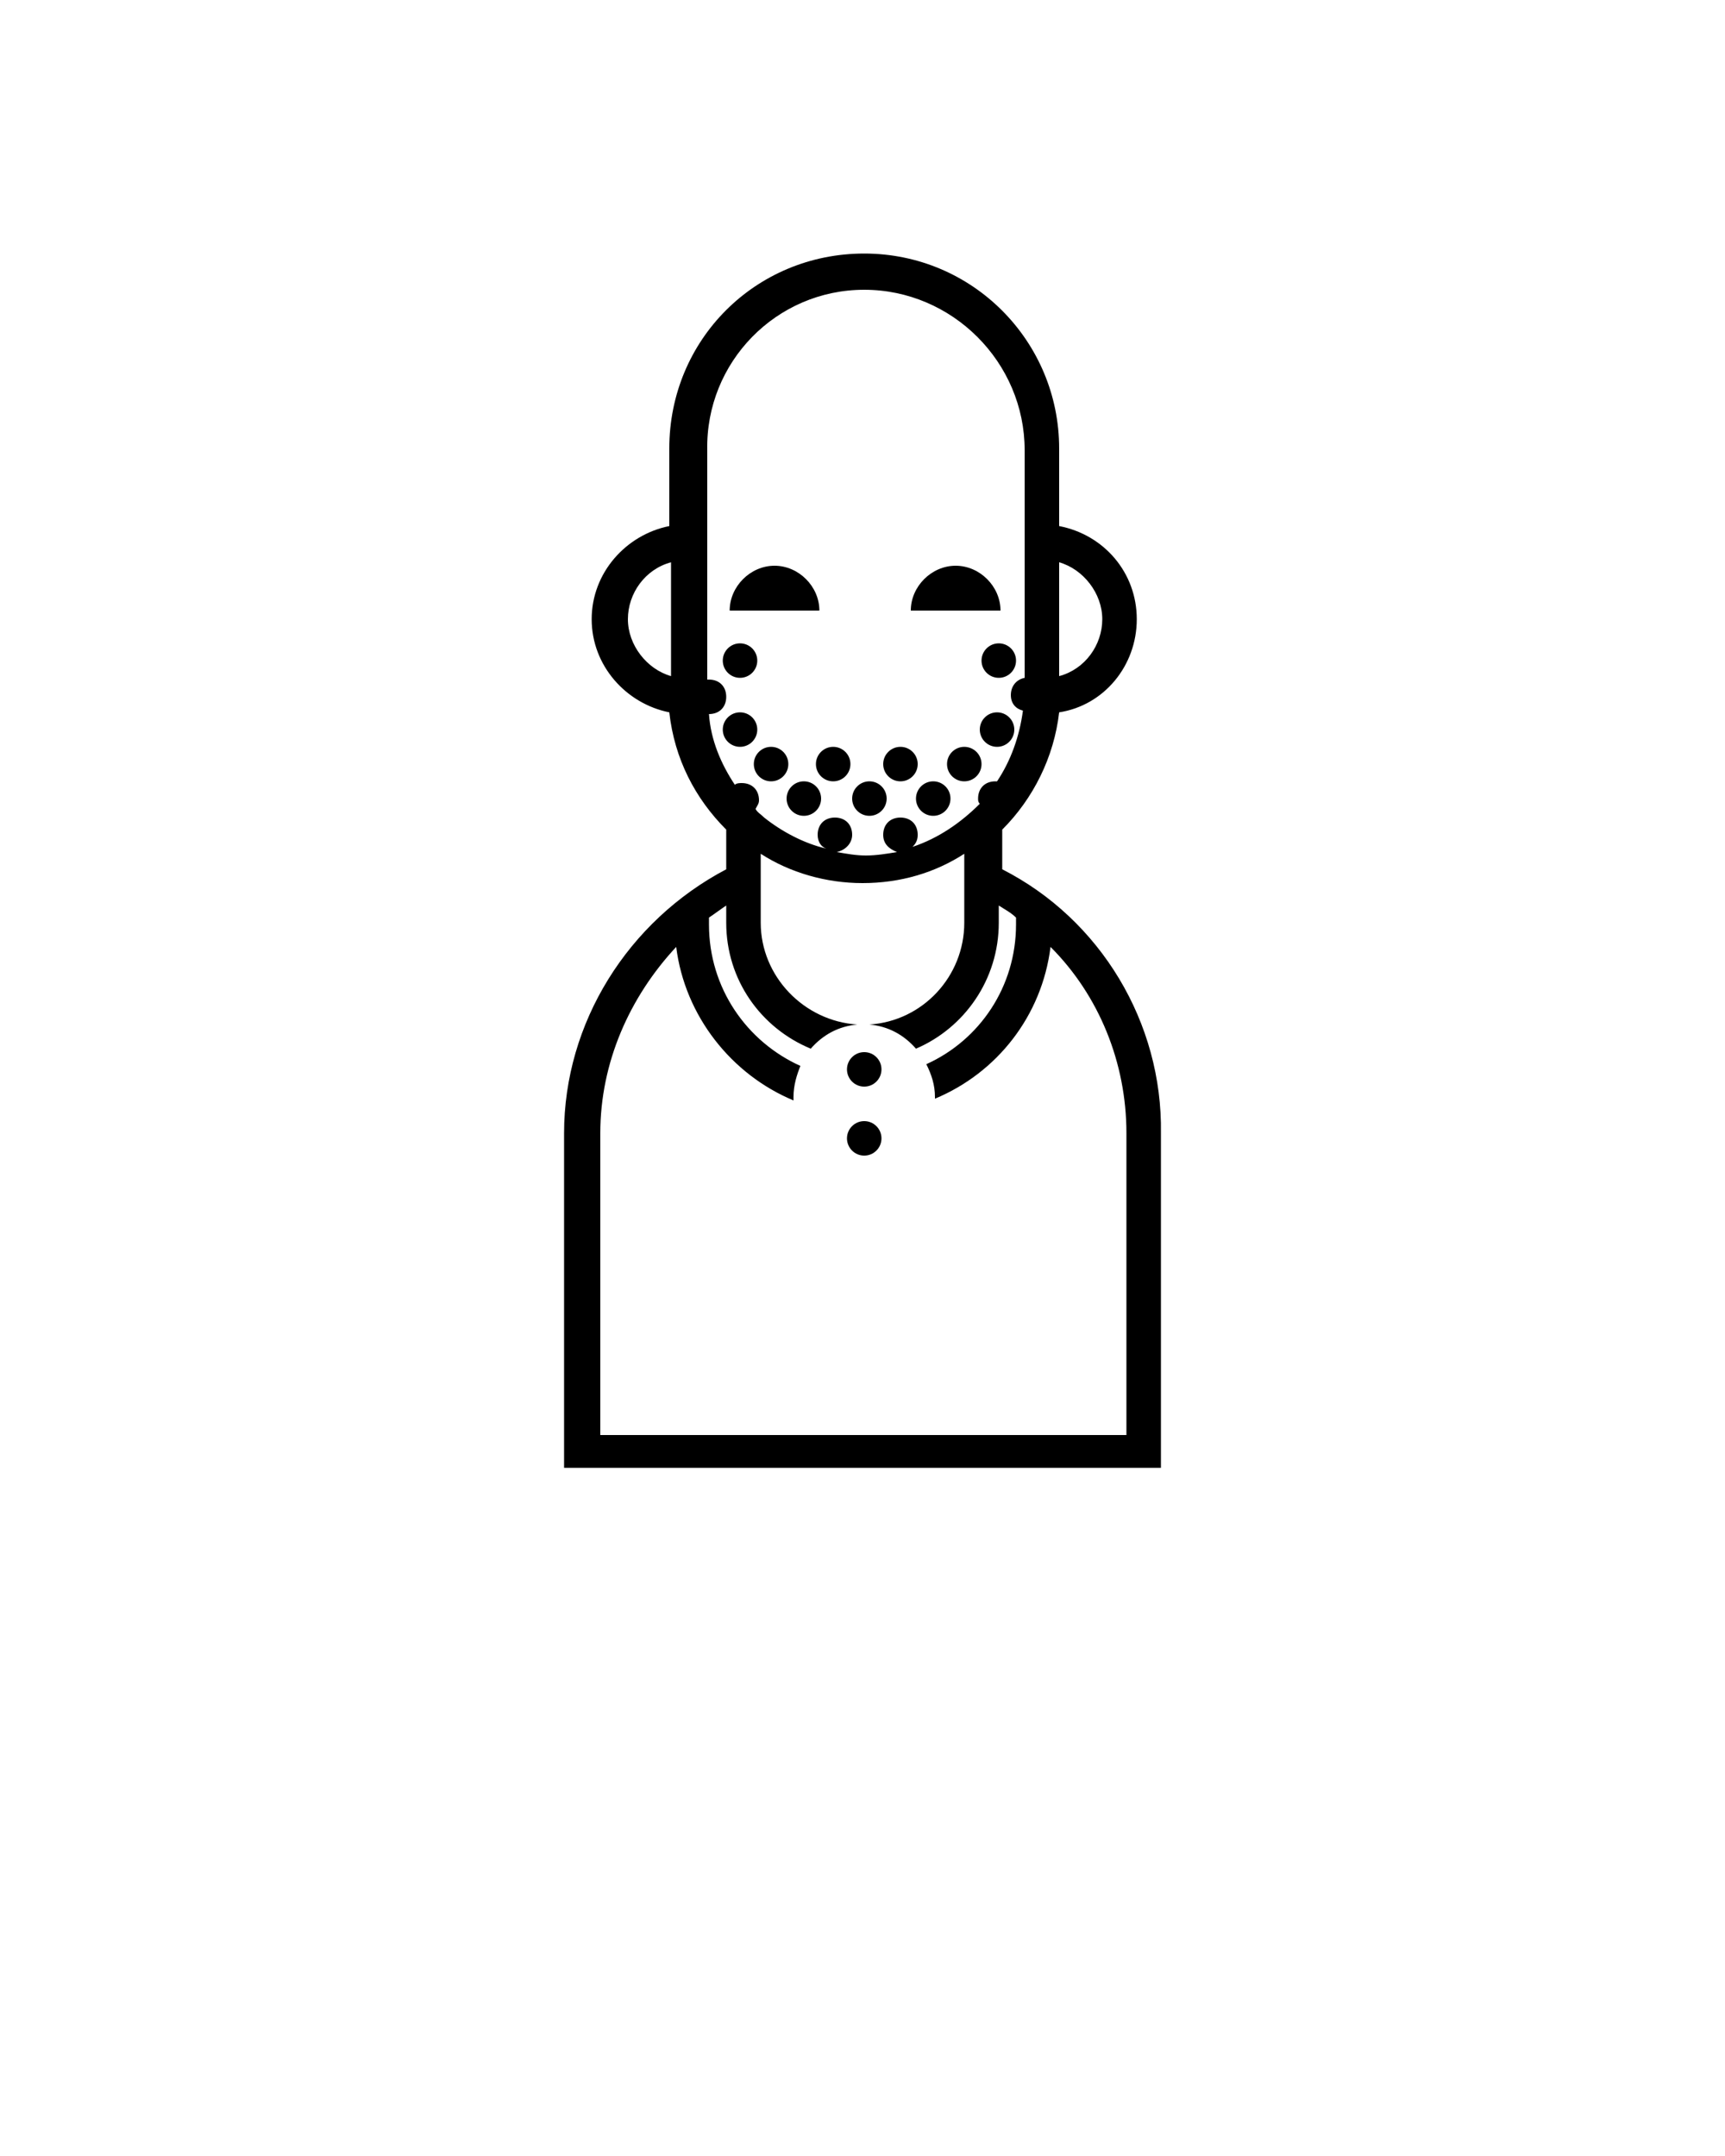 <svg xmlns="http://www.w3.org/2000/svg" xmlns:xlink="http://www.w3.org/1999/xlink" version="1.1" x="0px" y="0px" viewBox="0 0 100 125" enable-background="new 0 0 100 100" xml:space="preserve"><g><g><path d="M44.9,32.8c-1.4,0-2.6,1.2-2.6,2.6h5.2C47.5,34,46.3,32.8,44.9,32.8z"/><path d="M55.4,32.8c-1.4,0-2.6,1.2-2.6,2.6H58C58,34,56.8,32.8,55.4,32.8z"/><path d="M58.1,50.4v-2.3c1.8-1.8,3-4.2,3.3-6.8c2.6-0.4,4.5-2.7,4.5-5.4c0-2.7-1.9-4.9-4.5-5.4v-4.5c0-6.2-5-11.3-11.3-11.3    s-11.3,5-11.3,11.3v4.5c-2.5,0.5-4.5,2.7-4.5,5.4c0,2.7,2,4.9,4.5,5.4c0.3,2.7,1.5,5,3.3,6.8v2.3c-5.7,3-9.4,8.9-9.4,15.3v19.4    h34.6V65.7C67.4,59.3,63.8,53.3,58.1,50.4z M61.4,32.6c1.4,0.4,2.5,1.8,2.5,3.3s-1,2.9-2.5,3.3V32.6z M38.9,39.2    c-1.4-0.4-2.5-1.8-2.5-3.3s1-2.9,2.5-3.3V39.2z M50.1,16.8c5.1,0,9.3,4.2,9.3,9.3v13.2c-0.5,0.1-0.8,0.5-0.8,1    c0,0.5,0.3,0.8,0.7,0.9c-0.2,1.5-0.7,2.9-1.5,4.1c0,0,0,0-0.1,0c-0.6,0-1,0.4-1,1c0,0.1,0,0.2,0.1,0.3c-1.1,1.1-2.4,2-3.9,2.5    c0.2-0.2,0.3-0.4,0.3-0.7c0-0.6-0.4-1-1-1s-1,0.4-1,1c0,0.5,0.3,0.8,0.8,1c-0.6,0.1-1.2,0.2-1.8,0.2c-0.6,0-1.1-0.1-1.7-0.2    c0.5-0.1,0.9-0.5,0.9-1c0-0.6-0.4-1-1-1s-1,0.4-1,1c0,0.4,0.2,0.7,0.5,0.8c-1.3-0.3-2.6-1-3.6-1.8c0,0,0,0,0,0    c-0.2-0.2-0.4-0.3-0.5-0.5c0.1-0.2,0.2-0.3,0.2-0.5c0-0.6-0.4-1-1-1c-0.1,0-0.3,0-0.4,0.1c-0.8-1.2-1.4-2.6-1.5-4.1c0,0,0,0,0,0    c0.6,0,1-0.4,1-1c0-0.6-0.4-1-1-1c0,0-0.1,0-0.1,0V26.1C40.9,21,45,16.8,50.1,16.8z M65.4,83.2H34.8V65.7c0-4.1,1.7-7.9,4.4-10.8    c0.5,4,3.2,7.4,6.8,8.9c0-0.1,0-0.1,0-0.2c0-0.7,0.2-1.3,0.4-1.8c-3.1-1.4-5.3-4.5-5.3-8.2v-0.4c0.3-0.2,0.7-0.5,1-0.7v1    c0,3.3,2,6.1,4.9,7.3c0.7-0.8,1.6-1.3,2.7-1.4c-3.1-0.2-5.6-2.8-5.6-5.9v-4c1.7,1.1,3.8,1.7,5.9,1.7c2.2,0,4.2-0.6,5.9-1.7v4    c0,3.1-2.4,5.7-5.5,5.9c1.1,0.1,2,0.6,2.7,1.4c2.8-1.2,4.8-4,4.8-7.3v-1c0.3,0.2,0.7,0.4,1,0.7v0.4c0,3.6-2.1,6.7-5.2,8.1    c0.3,0.6,0.5,1.2,0.5,1.9c0,0,0,0.1,0,0.1c3.6-1.5,6.2-4.8,6.7-8.8c2.8,2.8,4.4,6.7,4.4,10.8V83.2z"/><circle cx="50.1" cy="62" r="1"/><circle cx="50.1" cy="66" r="1"/><circle cx="42.9" cy="42.3" r="1"/><circle cx="57.8" cy="42.3" r="1"/><circle cx="48.3" cy="44.3" r="1"/><circle cx="44.7" cy="44.3" r="1"/><circle cx="42.9" cy="38.3" r="1"/><circle cx="52.2" cy="44.3" r="1"/><circle cx="55.9" cy="44.3" r="1"/><circle cx="57.9" cy="38.3" r="1"/><circle cx="46.6" cy="46.3" r="1"/><circle cx="50.4" cy="46.3" r="1"/><circle cx="54.1" cy="46.3" r="1"/></g></g></svg>
